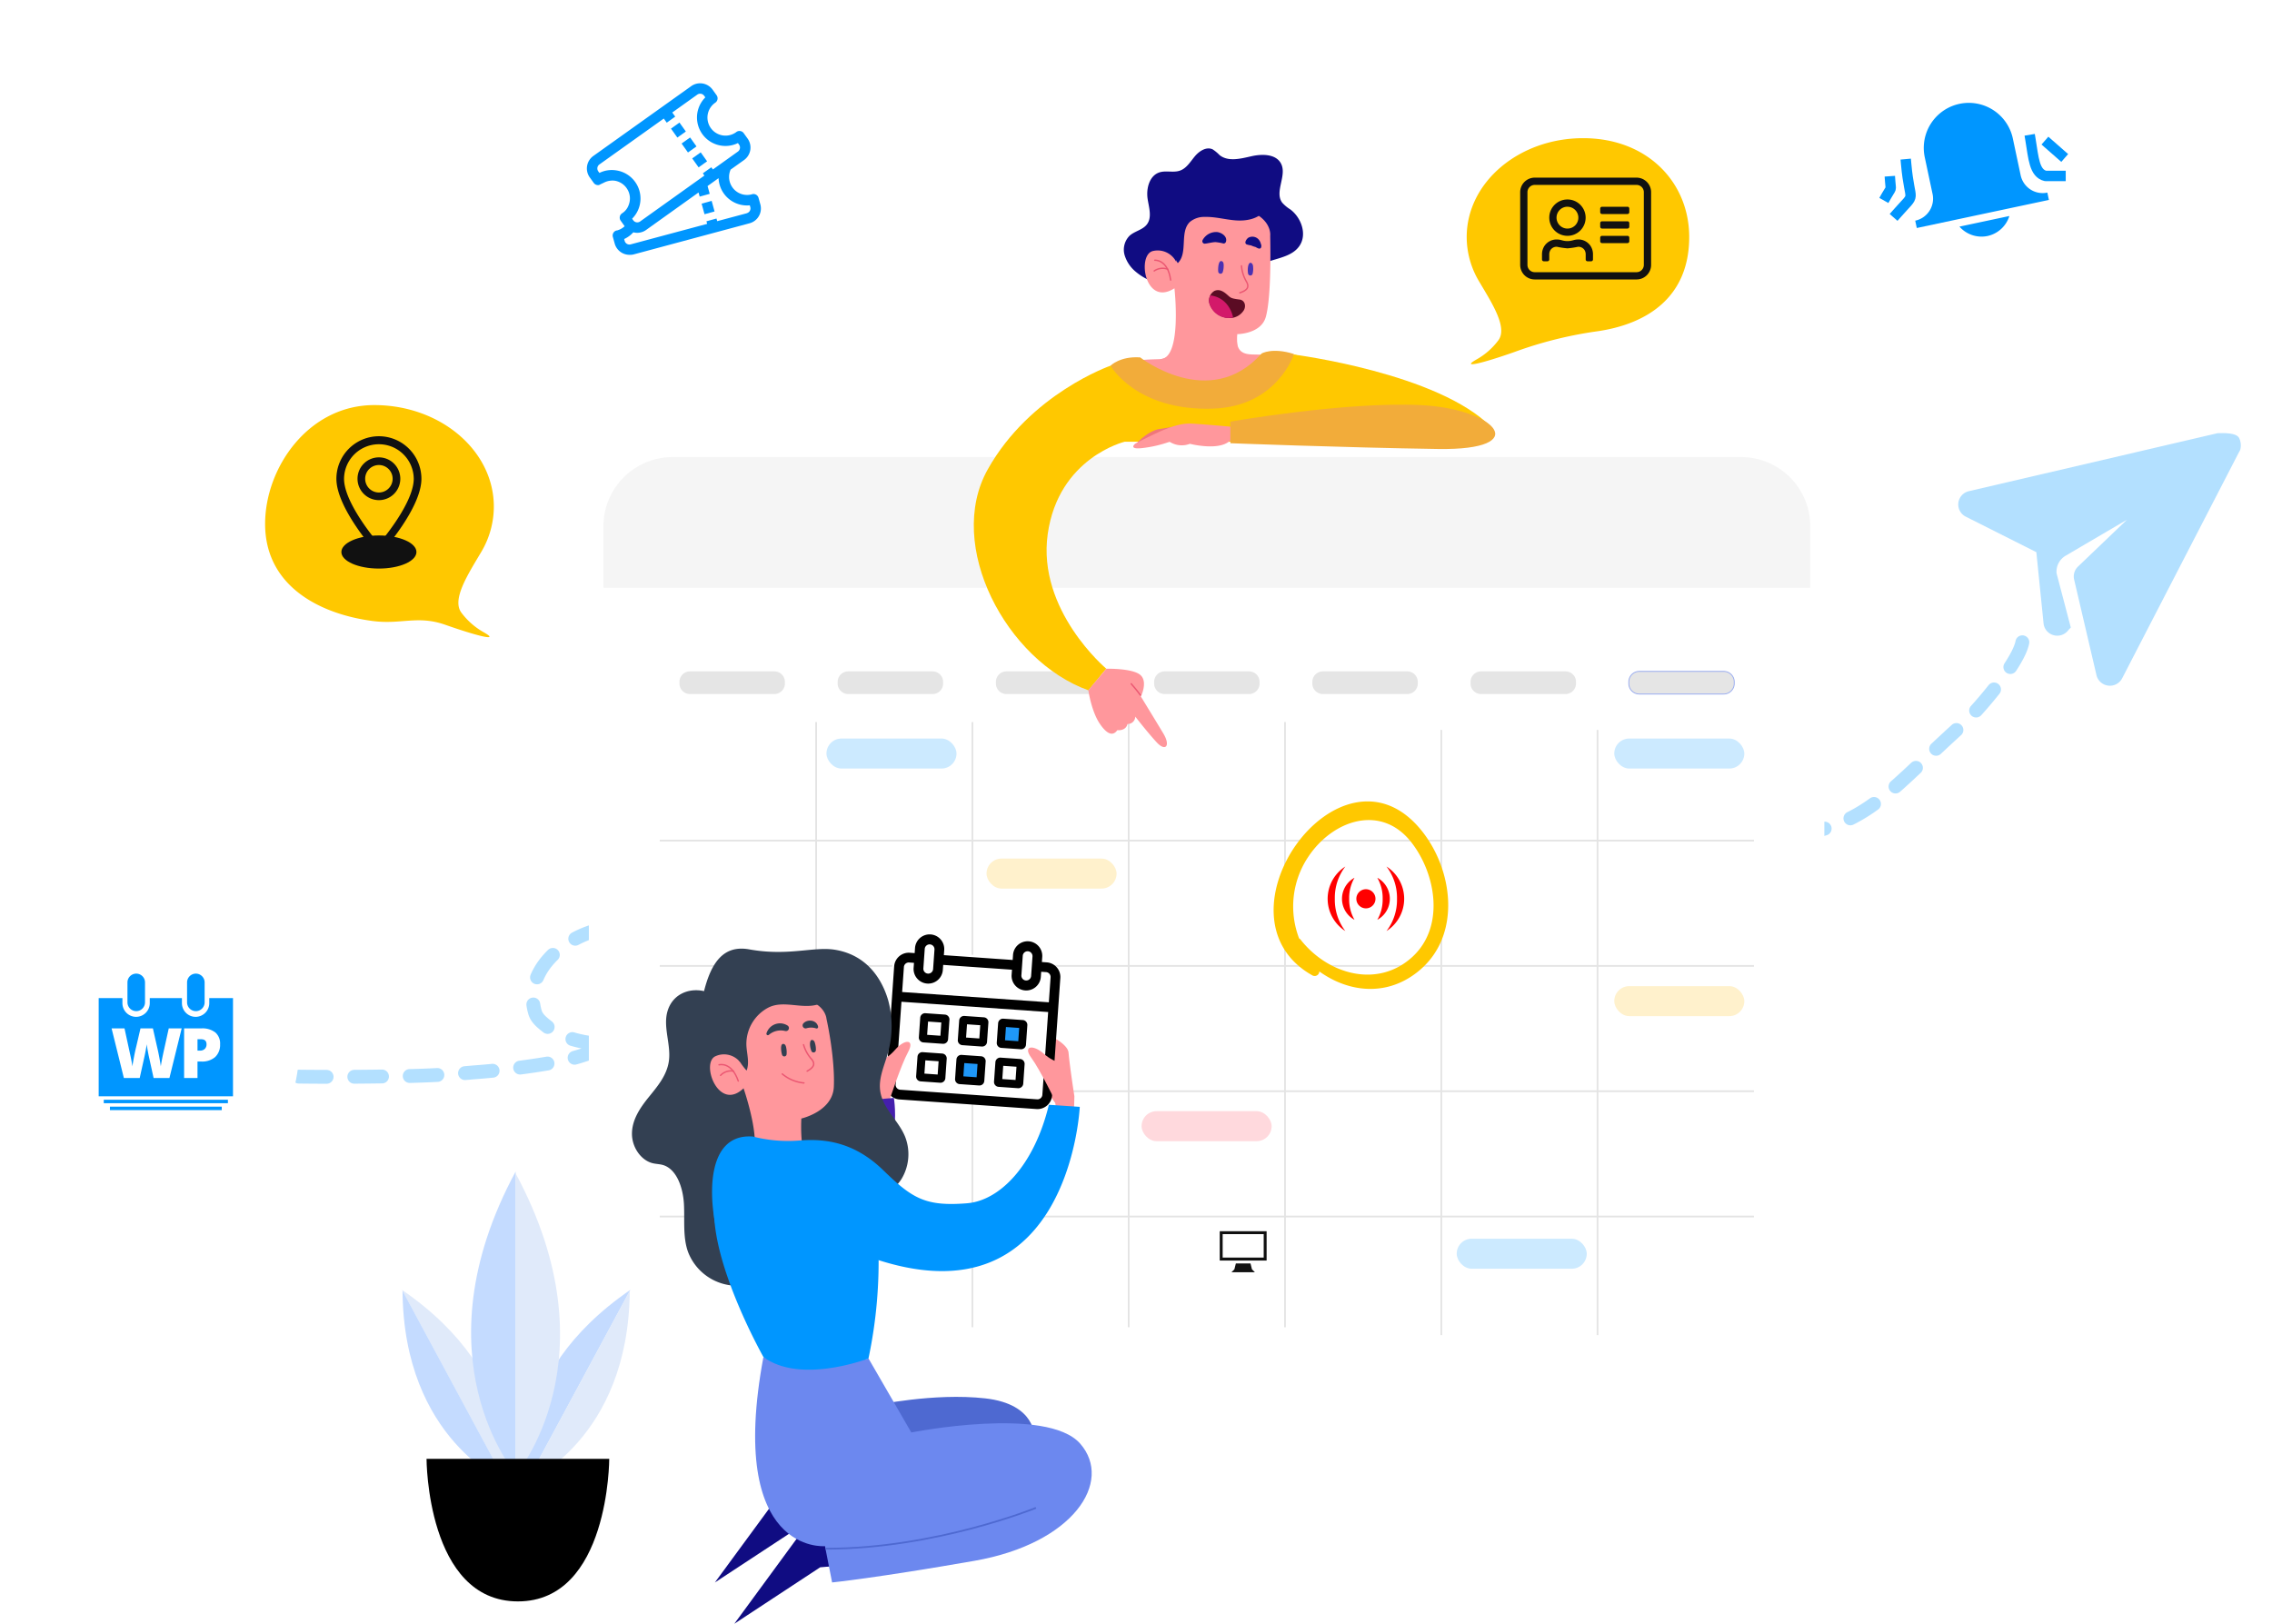 <svg xmlns="http://www.w3.org/2000/svg" xmlns:xlink="http://www.w3.org/1999/xlink" width="656.216" height="468.993" viewBox="0 0 656.216 468.993">
  <defs>
    <filter id="Path_853" x="556.592" y="116.097" width="99.624" height="90.965" filterUnits="userSpaceOnUse">
      <feOffset dy="3" input="SourceAlpha"/>
      <feGaussianBlur stdDeviation="3" result="blur"/>
      <feFlood flood-opacity="0.102"/>
      <feComposite operator="in" in2="blur"/>
      <feComposite in="SourceGraphic"/>
    </filter>
    <filter id="Rectangle_218" x="155.083" y="122.383" width="386.838" height="302.324" filterUnits="userSpaceOnUse">
      <feOffset dy="10" input="SourceAlpha"/>
      <feGaussianBlur stdDeviation="5" result="blur-2"/>
      <feFlood flood-opacity="0.102"/>
      <feComposite operator="in" in2="blur-2"/>
      <feComposite in="SourceGraphic"/>
    </filter>
    <filter id="Path_905" x="511.624" y="0" width="116.187" height="113.303" filterUnits="userSpaceOnUse">
      <feOffset dy="3" input="SourceAlpha"/>
      <feGaussianBlur stdDeviation="3" result="blur-3"/>
      <feFlood flood-opacity="0.102"/>
      <feComposite operator="in" in2="blur-3"/>
      <feComposite in="SourceGraphic"/>
    </filter>
    <filter id="Path_905-2" x="67.571" y="108" width="84.063" height="85.034" filterUnits="userSpaceOnUse">
      <feOffset dy="3" input="SourceAlpha"/>
      <feGaussianBlur stdDeviation="3" result="blur-4"/>
      <feFlood flood-opacity="0.102"/>
      <feComposite operator="in" in2="blur-4"/>
      <feComposite in="SourceGraphic"/>
    </filter>
    <filter id="Path_905-3" x="414.624" y="30.907" width="82.265" height="83.29" filterUnits="userSpaceOnUse">
      <feOffset dy="3" input="SourceAlpha"/>
      <feGaussianBlur stdDeviation="3" result="blur-5"/>
      <feFlood flood-opacity="0.102"/>
      <feComposite operator="in" in2="blur-5"/>
      <feComposite in="SourceGraphic"/>
    </filter>
    <filter id="Path_906" x="136.634" y="0" width="119.016" height="118.962" filterUnits="userSpaceOnUse">
      <feOffset dy="3" input="SourceAlpha"/>
      <feGaussianBlur stdDeviation="3" result="blur-6"/>
      <feFlood flood-opacity="0.102"/>
      <feComposite operator="in" in2="blur-6"/>
      <feComposite in="SourceGraphic"/>
    </filter>
    <filter id="Ellipse_6" x="0" y="256.432" width="95.291" height="95.291" filterUnits="userSpaceOnUse">
      <feOffset dy="3" input="SourceAlpha"/>
      <feGaussianBlur stdDeviation="3" result="blur-7"/>
      <feFlood flood-opacity="0.102"/>
      <feComposite operator="in" in2="blur-7"/>
      <feComposite in="SourceGraphic"/>
    </filter>
  </defs>
  <g id="banner" transform="translate(95.732 -50.391)">
    <g id="Group_234" data-name="Group 234" transform="translate(-22.107 172.488)">
      <g transform="matrix(1, 0, 0, 1, -73.62, -122.1)" filter="url(#Path_853)">
        <path id="Path_853-2" data-name="Path 853" d="M74.822,809.039,3.083,825.77a3.936,3.936,0,0,0-.9,7.365l20.374,10.253,2.083,20.57a3.95,3.95,0,0,0,2.98,3.429,4,4,0,0,0,4.274-1.6l.618-.625-4.121-15.7a5.342,5.342,0,0,1,2.633-5.056l17.7-10.389L34.58,847.558a3.933,3.933,0,0,0-1.111,3.725L39.921,878.9a3.992,3.992,0,0,0,7.431.9l33.7-65.233a3.876,3.876,0,0,0,.4-.769,4.932,4.932,0,0,0-.269-3.27q-.745-1.777-6.357-1.491Z" transform="translate(565.59 -686.9)" fill="#0096ff" fill-rule="evenodd" opacity="0.3"/>
      </g>
      <path id="Path_854" data-name="Path 854" d="M291.575,896.782c-1.15,6.209-13.243,20.114-17.264,23.736-24.314,21.9-28.018,30.574-57.462,33.183-7.729.685-33.346,6.259-45.05-2.965-1.4-1.105-2.991-2.34-3.506-4.05-7-23.226,44.569-38.947,35.881-5.392-.869,3.36-3.727,5.923-6.2,8.363A34.78,34.78,0,0,1,188.8,956.4a61.325,61.325,0,0,1-14.566,4.585,234.036,234.036,0,0,1-23.741,2.965c-6.635.614-13.3.956-19.963,1.079-12.856.237-25.72.321-38.573,0a23.1,23.1,0,0,1-4.59-1.079" transform="translate(218.91 -833.373)" fill="none" stroke="#0096ff" stroke-linecap="round" stroke-linejoin="round" stroke-width="4" stroke-dasharray="8 8" fill-rule="evenodd" opacity="0.3"/>
      <path id="Path_904" data-name="Path 904" d="M291.575,896.782c-1.15,6.209-13.243,20.114-17.264,23.736-24.314,21.9-28.018,30.574-57.462,33.183-7.729.685-33.346,6.259-45.05-2.965-1.4-1.105-2.991-2.34-3.506-4.05-7-23.226,44.569-38.947,35.881-5.392-.869,3.36-3.727,5.923-6.2,8.363A34.78,34.78,0,0,1,188.8,956.4a61.325,61.325,0,0,1-14.566,4.585,234.036,234.036,0,0,1-23.741,2.965c-6.635.614-13.3.956-19.963,1.079-12.856.237-25.72.321-38.573,0a23.1,23.1,0,0,1-4.59-1.079" transform="translate(-87.364 -776.307)" fill="none" stroke="#0096ff" stroke-linecap="round" stroke-linejoin="round" stroke-width="4" stroke-dasharray="8 8" fill-rule="evenodd" opacity="0.3"/>
    </g>
    <g transform="matrix(1, 0, 0, 1, -95.73, 50.39)" filter="url(#Rectangle_218)">
      <rect id="Rectangle_218-2" data-name="Rectangle 218" width="356.838" height="272.324" rx="20" transform="translate(170.08 127.38)" fill="#fff"/>
    </g>
    <g id="OBJECTS" transform="translate(20.342 93.26)">
      <g id="Group_176" data-name="Group 176" transform="translate(58.212 89.144)">
        <rect id="Rectangle_203" data-name="Rectangle 203" width="348.571" height="240.56" transform="translate(0 21.1)" fill="#fff"/>
        <g id="Group_172" data-name="Group 172" transform="translate(21.959 61.903)">
          <path id="Path_543" data-name="Path 543" d="M153.865,229.8H129.487a3.034,3.034,0,0,0-3.036,3.037v.469a3.034,3.034,0,0,0,3.036,3.037h24.379a3.034,3.034,0,0,0,3.037-3.037v-.469A3.034,3.034,0,0,0,153.865,229.8Z" transform="translate(-126.45 -229.8)" fill="#e5e5e5"/>
          <path id="Path_544" data-name="Path 544" d="M190.885,229.8H166.507a3.034,3.034,0,0,0-3.037,3.037v.469a3.034,3.034,0,0,0,3.037,3.037h24.379a3.034,3.034,0,0,0,3.037-3.037v-.469A3.026,3.026,0,0,0,190.885,229.8Z" transform="translate(-117.774 -229.8)" fill="#e5e5e5"/>
          <path id="Path_545" data-name="Path 545" d="M227.915,229.8H203.537a3.034,3.034,0,0,0-3.037,3.037v.469a3.034,3.034,0,0,0,3.037,3.037h24.379a3.034,3.034,0,0,0,3.037-3.037v-.469A3.034,3.034,0,0,0,227.915,229.8Z" transform="translate(-109.096 -229.8)" fill="#e5e5e5"/>
          <path id="Path_546" data-name="Path 546" d="M264.935,229.8H240.557a3.034,3.034,0,0,0-3.037,3.037v.469a3.034,3.034,0,0,0,3.037,3.037h24.379a3.034,3.034,0,0,0,3.037-3.037v-.469A3.034,3.034,0,0,0,264.935,229.8Z" transform="translate(-100.42 -229.8)" fill="#e5e5e5"/>
          <path id="Path_547" data-name="Path 547" d="M301.955,229.8H277.577a3.034,3.034,0,0,0-3.037,3.037v.469a3.034,3.034,0,0,0,3.037,3.037h24.379a3.034,3.034,0,0,0,3.037-3.037v-.469A3.034,3.034,0,0,0,301.955,229.8Z" transform="translate(-91.744 -229.8)" fill="#e5e5e5"/>
          <path id="Path_548" data-name="Path 548" d="M338.975,229.8H314.6a3.034,3.034,0,0,0-3.037,3.037v.469a3.034,3.034,0,0,0,3.037,3.037h24.379a3.034,3.034,0,0,0,3.037-3.037v-.469A3.019,3.019,0,0,0,338.975,229.8Z" transform="translate(-83.068 -229.8)" fill="#e5e5e5"/>
          <path id="Path_549" data-name="Path 549" d="M376.005,229.8H351.626a3.034,3.034,0,0,0-3.037,3.037v.469a3.034,3.034,0,0,0,3.037,3.037h24.379a3.034,3.034,0,0,0,3.036-3.037v-.469A3.034,3.034,0,0,0,376.005,229.8Z" transform="translate(-74.389 -229.8)" fill="#e5e5e5" stroke="#98abef" stroke-miterlimit="10" stroke-width="0.25"/>
        </g>
        <path id="Rectangle_204" data-name="Rectangle 204" d="M20,0H328.571a20,20,0,0,1,20,20V37.762a0,0,0,0,1,0,0H0a0,0,0,0,1,0,0V20A20,20,0,0,1,20,0Z" transform="translate(0)" fill="#f5f5f5"/>
        <g id="Group_173" data-name="Group 173" transform="translate(61.434 76.543)">
          <line id="Line_32" data-name="Line 32" y2="174.798" fill="none" stroke="#e4e4e4" stroke-miterlimit="10" stroke-width="0.5"/>
          <line id="Line_33" data-name="Line 33" y2="174.798" transform="translate(45.141)" fill="none" stroke="#e4e4e4" stroke-miterlimit="10" stroke-width="0.5"/>
          <line id="Line_34" data-name="Line 34" y2="174.798" transform="translate(90.281)" fill="none" stroke="#e4e4e4" stroke-miterlimit="10" stroke-width="0.5"/>
          <line id="Line_35" data-name="Line 35" y2="174.798" transform="translate(135.422)" fill="none" stroke="#e4e4e4" stroke-miterlimit="10" stroke-width="0.5"/>
          <line id="Line_36" data-name="Line 36" y2="174.798" transform="translate(180.562 2.271)" fill="none" stroke="#e4e4e4" stroke-miterlimit="10" stroke-width="0.5"/>
          <line id="Line_37" data-name="Line 37" y2="174.798" transform="translate(225.69 2.271)" fill="none" stroke="#e4e4e4" stroke-miterlimit="10" stroke-width="0.5"/>
        </g>
        <g id="Group_174" data-name="Group 174" transform="translate(16.269 110.784)">
          <line id="Line_38" data-name="Line 38" x1="316.033" fill="none" stroke="#e4e4e4" stroke-miterlimit="10" stroke-width="0.5"/>
          <line id="Line_39" data-name="Line 39" x1="316.033" transform="translate(0 36.191)" fill="none" stroke="#e4e4e4" stroke-miterlimit="10" stroke-width="0.5"/>
          <line id="Line_40" data-name="Line 40" x1="316.033" transform="translate(0 72.383)" fill="none" stroke="#e4e4e4" stroke-miterlimit="10" stroke-width="0.5"/>
          <line id="Line_41" data-name="Line 41" x1="316.033" transform="translate(0 108.574)" fill="none" stroke="#e4e4e4" stroke-miterlimit="10" stroke-width="0.5"/>
        </g>
        <g id="Group_175" data-name="Group 175" transform="translate(193.578 99.461)">
          <path id="Path_557" data-name="Path 557" d="M268.9,304.156c8.69,12.208,24.613,17.392,36.636,6.974,11.9-10.295,9.393-29.118.123-40.388-23.366-28.452-61.681,25.169-31.254,42.116a1.341,1.341,0,0,0,1.555-2.135,25.722,25.722,0,0,1-2.839-32.118c7.1-10.714,21.157-15.479,29.921-4.061,7.147,9.307,9.554,24.564-.037,33.118-10.06,8.974-24.268,4.777-32.081-5.172-.913-1.185-2.913.42-2.024,1.666Z" transform="translate(-263.144 -262.568)" fill="#ffc800"/>
        </g>
      </g>
      <g id="Group_185" data-name="Group 185" transform="translate(66.454 226.398)">
        <path id="Path_568" data-name="Path 568" d="M161.97,432.313l-4.863.432L134.74,447.433l17.182-23.4,10.566,3.3Z" transform="translate(-110.79 -259.632)" fill="#100c82"/>
        <path id="Path_569" data-name="Path 569" d="M218.246,411.274s.642-9.616-14.2-11.282-31.871,2.024-31.871,2.024l7.53,14.751Z" transform="translate(-102.015 -265.366)" fill="#4e69d1"/>
        <path id="Path_570" data-name="Path 570" d="M169.482,440.806l-5.394.469-24.8,16.306,19.046-25.971,11.726,3.666Z" transform="translate(-109.724 -257.855)" fill="#100c82"/>
        <path id="Path_571" data-name="Path 571" d="M176.9,390.652l12.368,21.379s39.142-7.752,48.77,3.222S236.12,444.1,207.508,449.1s-41.117,6.246-41.117,6.246l-2.061-10.48s-28.452,2.6-17.775-54.645C146.555,390.232,155.875,395.466,176.9,390.652Z" transform="translate(-108.583 -267.555)" fill="#6c88ef"/>
        <path id="Path_572" data-name="Path 572" d="M221.391,425.53s-29,11.837-60.73,11.8" transform="translate(-104.715 -259.28)" fill="none" stroke="#4e69d1" stroke-miterlimit="10" stroke-width="0.5"/>
        <path id="Path_573" data-name="Path 573" d="M179.128,328.223a50.229,50.229,0,0,1-2.506,5.209l.025,5.271-4.7.086-1.062-6.554s.185-7.863-.012-12.726c-.111-2.7,5.6-6.579,9.048-8,2.049-.839-.667,3.493-3.851,5.888A59.724,59.724,0,0,0,179.128,328.223Z" transform="translate(-102.323 -286.027)" fill="#ff979c"/>
        <path id="Path_574" data-name="Path 574" d="M212.514,330.014a51.637,51.637,0,0,0,3.185,4.826l.679,5.234,4.666-.543.173-6.641s-1.234-7.777-1.691-12.615c-.259-2.691-6.431-5.777-10.035-6.715-2.148-.555,1.136,3.37,4.616,5.32A59.482,59.482,0,0,1,212.514,330.014Z" transform="translate(-93.432 -285.534)" fill="#ff979c"/>
        <g id="Group_178" data-name="Group 178" transform="translate(72.671 0)">
          <rect id="Rectangle_207" data-name="Rectangle 207" width="48.399" height="40.487" rx="6" transform="translate(2.672 4.991) rotate(3.784)" fill="#fff"/>
          <g id="_1659585834448" transform="matrix(0.998, 0.07, -0.07, 0.998, 3.749, 0)">
            <rect id="Rectangle_221" data-name="Rectangle 221" width="44.72" height="27.329" transform="translate(1.898 19.122)" fill="#fff"/>
            <path id="Path_840" data-name="Path 840" d="M43.866,5.636h-1.41V4.227a4.227,4.227,0,1,0-8.453,0V5.636H14.089V4.227a4.227,4.227,0,1,0-8.453,0V5.636H4.227A4.231,4.231,0,0,0,0,9.863v34a4.231,4.231,0,0,0,4.227,4.226H43.866a4.231,4.231,0,0,0,4.226-4.226v-34A4.231,4.231,0,0,0,43.866,5.636ZM36.821,4.227a1.409,1.409,0,1,1,2.818,0V9.863a1.409,1.409,0,1,1-2.818,0Zm-28.367,0a1.409,1.409,0,0,1,2.818,0V9.863a1.409,1.409,0,0,1-2.818,0Zm36.82,39.639a1.41,1.41,0,0,1-1.408,1.409H4.227a1.411,1.411,0,0,1-1.409-1.409V19.913H45.274Zm0-26.77H2.818V9.863A1.41,1.41,0,0,1,4.227,8.454H5.636V9.863a4.227,4.227,0,1,0,8.453,0V8.454H34V9.863a4.227,4.227,0,1,0,8.453,0V8.454h1.41a1.41,1.41,0,0,1,1.408,1.409Z" transform="translate(0 0)" fill-rule="evenodd"/>
            <path id="Path_841" data-name="Path 841" d="M7.044,0H1.408A1.409,1.409,0,0,0,0,1.409V7.045A1.409,1.409,0,0,0,1.408,8.454H7.044A1.409,1.409,0,0,0,8.453,7.045V1.409A1.409,1.409,0,0,0,7.044,0ZM5.635,5.636H2.817V2.818H5.635Z" transform="translate(8.548 22.731)" fill-rule="evenodd"/>
            <path id="Path_842" data-name="Path 842" d="M7.044,0H1.408A1.409,1.409,0,0,0,0,1.409V7.045A1.409,1.409,0,0,0,1.408,8.454H7.044A1.409,1.409,0,0,0,8.453,7.045V1.409A1.409,1.409,0,0,0,7.044,0ZM5.635,5.636H2.817V2.818H5.635Z" transform="translate(8.548 34.003)" fill-rule="evenodd"/>
            <path id="Path_843" data-name="Path 843" d="M7.045,0H1.409A1.409,1.409,0,0,0,0,1.409V7.045A1.409,1.409,0,0,0,1.409,8.454H7.045A1.409,1.409,0,0,0,8.454,7.045V1.409A1.409,1.409,0,0,0,7.045,0ZM5.636,5.636H2.818V2.818H5.636Z" transform="translate(19.819 34.003)" fill-rule="evenodd"/>
            <path id="Path_844" data-name="Path 844" d="M7.045,0H1.409A1.41,1.41,0,0,0,0,1.409V7.045A1.409,1.409,0,0,0,1.409,8.454H7.045A1.409,1.409,0,0,0,8.454,7.045V1.409A1.409,1.409,0,0,0,7.045,0ZM5.636,5.636H2.818V2.818H5.636Z" transform="translate(19.819 22.731)" fill-rule="evenodd"/>
            <path id="Path_845" data-name="Path 845" d="M7.045,0H1.409A1.409,1.409,0,0,0,0,1.409V7.045A1.409,1.409,0,0,0,1.409,8.454H7.045A1.409,1.409,0,0,0,8.454,7.045V1.409A1.41,1.41,0,0,0,7.045,0ZM5.636,5.636H2.818V2.818H5.636Z" transform="translate(31.091 22.731)" fill-rule="evenodd"/>
            <path id="Path_846" data-name="Path 846" d="M7.045,0H1.409A1.409,1.409,0,0,0,0,1.409V7.045A1.409,1.409,0,0,0,1.409,8.454H7.045A1.41,1.41,0,0,0,8.454,7.045V1.409A1.409,1.409,0,0,0,7.045,0ZM5.636,5.636H2.818V2.818H5.636Z" transform="translate(31.091 34.003)" fill-rule="evenodd"/>
            <rect id="Rectangle_222" data-name="Rectangle 222" width="3.837" height="3.837" transform="translate(10.881 25.079)" fill="#fff"/>
            <rect id="Rectangle_223" data-name="Rectangle 223" width="3.837" height="3.837" transform="translate(10.881 36.304)" fill="#fff"/>
            <rect id="Rectangle_224" data-name="Rectangle 224" width="3.837" height="3.837" transform="translate(22.15 25.079)" fill="#fff"/>
            <rect id="Rectangle_225" data-name="Rectangle 225" width="3.837" height="3.837" transform="translate(22.15 36.304)" fill="#1f98f9"/>
            <rect id="Rectangle_226" data-name="Rectangle 226" width="3.837" height="3.837" transform="translate(33.419 25.079)" fill="#1f98f9"/>
            <rect id="Rectangle_227" data-name="Rectangle 227" width="3.837" height="3.837" transform="translate(33.419 36.304)" fill="#fff"/>
          </g>
        </g>
        <path id="Path_584" data-name="Path 584" d="M216.083,333.683s-4.555-9.418-7.11-12.887.432-3.95,3.543-1.234c3.851,3.357,5.987,2.382,5.987,2.382l.1,5.814Z" transform="translate(-93.619 -284.524)" fill="#ff979c"/>
        <path id="Path_585" data-name="Path 585" d="M176.395,333.18s3.246-9.937,5.308-13.726-.963-3.851-3.666-.753c-3.37,3.851-5.616,3.16-5.616,3.16l.691,5.777Z" transform="translate(-101.959 -284.836)" fill="#ff979c"/>
        <path id="Path_586" data-name="Path 586" d="M180.616,329.61s3.666,20.836-12.615,27.02l-8.431-9c8.344-4.505,10.714-10.64,11.652-17.244Z" transform="translate(-104.971 -281.76)" fill="#451fad"/>
        <g id="Group_179" data-name="Group 179" transform="translate(0 4.733)">
          <path id="Path_587" data-name="Path 587" d="M136.152,306.95c-4.505-1.024-9.27.988-10.615,6.036-1.2,4.518,1.1,9.443.469,14.121-.568,4.16-3.308,7.357-5.789,10.418s-4.987,6.666-4.876,10.887c.111,3.863,2.74,7.468,6.011,8.245.975.235,2,.235,2.962.518,3.95,1.185,5.777,6.554,6.036,11.257s-.383,9.628,1.234,13.973a15.2,15.2,0,0,0,16.713,9.418c7.332-1.444,13.047-8.517,20.342-10.171,2.469-.556,5.024-.469,7.517-.864a9.847,9.847,0,0,0,6.678-3.592c1.629-2.222,2.049-5.32,3.394-7.789,1.777-3.259,4.987-5.123,6.974-8.221a13.843,13.843,0,0,0,1.037-12.158c-1.95-4.863-6.641-8.221-7.233-13.529-.395-3.431,1.086-6.7,2.049-9.961a28.772,28.772,0,0,0,.3-15.9c-1.481-5.135-5.407-12.973-15.318-14.627-6.221-1.037-13.492,1.926-24.835-.123-7.394-1.333-10.949,3.765-13.047,12.06" transform="translate(-115.337 -294.679)" fill="#334052"/>
        </g>
        <path id="Path_588" data-name="Path 588" d="M163.249,357.7s-3.839-4.407-3.271-16.639c0,0,9.023-2.024,9.381-9.1.259-5.11-.654-12.936-2.123-19.725,0,0-.235-3.95-5.9-5.518s-18.873.025-19.824,4.974.8,13.1.8,13.1a5.949,5.949,0,0,0-7.11-1.74c-4.382,1.9.852,16.244,8.085,9.27,0,0,6.863,19.737.691,21.132,0,0,2.234,11.813,15.183,9.245S163.249,357.7,163.249,357.7Z" transform="translate(-111.057 -287.261)" fill="#ff979c"/>
        <path id="Path_589" data-name="Path 589" d="M155.49,317.16a10.643,10.643,0,0,0,2.21,4.061c1.185,1.321.963,2.382-1.173,3.567" transform="translate(-105.927 -284.678)" fill="none" stroke="#eb5772" stroke-linecap="round" stroke-miterlimit="10" stroke-width="0.4"/>
        <g id="Group_180" data-name="Group 180" transform="translate(43.073 32.244)">
          <path id="Path_590" data-name="Path 590" d="M151.069,317.008c.469.148.617.815.679,1.271a5.92,5.92,0,0,1,.074,1.679.669.669,0,0,1-1.3.173c-.235-.6-.728-3.543.543-3.123Z" transform="translate(-150.232 -316.967)" fill="#334052"/>
        </g>
        <g id="Group_181" data-name="Group 181" transform="translate(51.427 31.097)">
          <path id="Path_591" data-name="Path 591" d="M157.691,316.053c.543.136.691.667.815,1.2a5.814,5.814,0,0,1,.185,1.777.668.668,0,0,1-1.3.173,5.632,5.632,0,0,1-.4-1.913c0-.42.074-1.383.691-1.234Z" transform="translate(-157 -316.037)" fill="#334052"/>
        </g>
        <path id="Path_592" data-name="Path 592" d="M135.71,321.874s3.592-1.049,5.555,4.678" transform="translate(-110.563 -283.59)" fill="none" stroke="#eb5772" stroke-linecap="round" stroke-miterlimit="10" stroke-width="0.4"/>
        <path id="Path_593" data-name="Path 593" d="M136.07,324.571a4.183,4.183,0,0,1,3.715-1.234" transform="translate(-110.478 -283.238)" fill="none" stroke="#eb5772" stroke-linecap="round" stroke-miterlimit="10" stroke-width="0.4"/>
        <path id="Path_594" data-name="Path 594" d="M156.768,326.6a11.321,11.321,0,0,1-6.258-2.6" transform="translate(-107.094 -283.075)" fill="none" stroke="#eb5772" stroke-linecap="round" stroke-miterlimit="10" stroke-width="0.4"/>
        <g id="Group_182" data-name="Group 182" transform="translate(38.83 26.323)">
          <path id="Path_595" data-name="Path 595" d="M147.517,315.466a5.274,5.274,0,0,1,4.715-1.1.869.869,0,0,0,.667-1.58,4.084,4.084,0,0,0-6.085,2.259.423.423,0,0,0,.7.42Z" transform="translate(-146.795 -312.17)" fill="#334052"/>
        </g>
        <g id="Group_183" data-name="Group 183" transform="translate(49.295 25.519)">
          <path id="Path_596" data-name="Path 596" d="M159.738,313.261c-.4-1.9-2.975-2.284-4.234-.963a.87.87,0,0,0,.839,1.444,4.634,4.634,0,0,1,2.864.037.43.43,0,0,0,.531-.518Z" transform="translate(-155.273 -311.519)" fill="#334052"/>
        </g>
        <g id="Group_184" data-name="Group 184" transform="translate(29.097 13.387)">
          <path id="Path_597" data-name="Path 597" d="M168.387,301.69c.346,2.419-2.148,6.493-4.444,7.32-4.8,1.74-10.221-1.259-14.763,1.061a11.871,11.871,0,0,0-6.32,10.751c.086,2.493.975,5.1.062,7.431a18.91,18.91,0,0,1-4.012-7l1.333-17.54Z" transform="translate(-138.91 -301.69)" fill="#334052"/>
        </g>
        <path id="Path_598" data-name="Path 598" d="M182.006,369.389a135.24,135.24,0,0,1-2.839,32.945s-19.6,7.579-30.341-.42c0,0-11.368-20.083-13.8-36.438C131.928,344.578,140.9,319.62,182.006,369.389Z" transform="translate(-110.854 -279.237)" fill="#0096ff"/>
        <path id="Path_599" data-name="Path 599" d="M145.893,340.391a40.948,40.948,0,0,0,13.455,1.136c7.554-.6,15.886.543,24.193,8.6s12.084,10.517,24.206,9.529c9.369-.765,19.342-10.788,23.613-28.44l8.924.593s-3.123,68.087-66.532,41.129c0,0-31.587,5.7-35.327,2.148S128.094,339,145.893,340.391Z" transform="translate(-110.945 -281.382)" fill="#0096ff"/>
      </g>
      <g id="Group_193" data-name="Group 193" transform="translate(165.183)">
        <g id="Group_186" data-name="Group 186" transform="translate(43.354)">
          <path id="Path_600" data-name="Path 600" d="M249.5,145.929a16,16,0,0,1-15.553-2.814,9.924,9.924,0,0,1-3.308-4.9,5.718,5.718,0,0,1,1.419-5.542c1.494-1.37,3.814-1.691,5.036-3.308,1.531-2.024.58-4.863.2-7.369-.444-2.987.506-6.666,3.37-7.628,1.913-.642,4.086.148,5.987-.531s2.987-2.567,4.271-4.11,3.382-2.9,5.184-2.012a11.82,11.82,0,0,1,1.975,1.642c2.481,1.987,6.085,1.037,9.2.333s7.122-.679,8.566,2.16c1.74,3.432-1.963,8.11.3,11.22a10.444,10.444,0,0,0,2.358,1.975c3.185,2.382,4.888,7.184,2.679,10.492-2.753,4.123-9.2,3.493-13.047,6.629" transform="translate(-230.443 -107.431)" fill="#100c82"/>
        </g>
        <path id="Path_601" data-name="Path 601" d="M264.031,167.8s-2.284-1.913-2.024-9.826c0,0,6.888,0,8.283-4.974s1.407-16.442,1.271-23.453c0,0,.543-3.95-4.765-6.628s-18.688-3.691-20.6,1.024-1.79,13.134-1.79,13.134a6,6,0,0,0-6.69-3.123c-4.715,1.025-2.358,16.257,6.184,10.776,0,0,2.3,20.293-4.073,20.453,0,0,.494,12.739,13.825,12.739S264.031,167.8,264.031,167.8Z" transform="translate(-185.946 -104.331)" fill="#ff979c"/>
        <path id="Path_602" data-name="Path 602" d="M258.051,134.92a10.668,10.668,0,0,0,1.382,4.456c.913,1.543.481,2.555-1.864,3.308" transform="translate(-180.732 -100.989)" fill="none" stroke="#eb5772" stroke-linecap="round" stroke-miterlimit="10" stroke-width="0.4"/>
        <g id="Group_187" data-name="Group 187" transform="translate(70.569 32.53)">
          <path id="Path_603" data-name="Path 603" d="M253.675,133.878c.432.247.444.926.42,1.395a5.82,5.82,0,0,1-.259,1.679.669.669,0,0,1-1.308-.074c-.111-.654-.025-3.654,1.148-3Z" transform="translate(-252.491 -133.785)" fill="#4a31b2"/>
        </g>
        <g id="Group_188" data-name="Group 188" transform="translate(79.131 33.031)">
          <path id="Path_604" data-name="Path 604" d="M260.406,134.239c.506.235.555.8.58,1.345a5.769,5.769,0,0,1-.16,1.79.67.67,0,0,1-1.308-.074,5.891,5.891,0,0,1-.012-1.975c.062-.407.321-1.358.9-1.086Z" transform="translate(-259.427 -134.191)" fill="#4a31b2"/>
        </g>
        <path id="Path_605" data-name="Path 605" d="M237.67,133.591s3.765-.321,4.579,5.727" transform="translate(-185.395 -101.301)" fill="none" stroke="#eb5772" stroke-linecap="round" stroke-miterlimit="10" stroke-width="0.4"/>
        <path id="Path_606" data-name="Path 606" d="M237.54,136.241a4.251,4.251,0,0,1,3.925-.494" transform="translate(-185.426 -100.853)" fill="none" stroke="#eb5772" stroke-linecap="round" stroke-miterlimit="10" stroke-width="0.4"/>
        <g id="Group_189" data-name="Group 189" transform="translate(66.01 24.123)">
          <path id="Path_607" data-name="Path 607" d="M255.627,129.783c.432-1.518-1.234-2.6-2.53-2.777a4.447,4.447,0,0,0-4.209,2.3.711.711,0,0,0,.6,1.062c1.037-.1,2.049-.42,3.086-.457a13.922,13.922,0,0,1,2.345.407.715.715,0,0,0,.7-.531Z" transform="translate(-248.797 -126.974)" fill="#100c82"/>
        </g>
        <g id="Group_190" data-name="Group 190" transform="translate(78.447 25.486)">
          <path id="Path_608" data-name="Path 608" d="M259.252,130.327a8.634,8.634,0,0,0,1.271.284,6.24,6.24,0,0,0,1.666.531c-.173-.049-.358-.1-.531-.148.469.21,1.345.938,1.74.235a1.332,1.332,0,0,0-.062-1.062,3.006,3.006,0,0,0-.667-1.308,2.426,2.426,0,0,0-2.888-.506c-.506.284-1.432,1.543-.531,1.975Z" transform="translate(-258.873 -128.079)" fill="#100c82"/>
        </g>
        <g id="Group_191" data-name="Group 191" transform="translate(56.475 11.639)">
          <path id="Path_609" data-name="Path 609" d="M242.02,134.326a10.33,10.33,0,0,0,1.494,4.024c3.049-2.962.432-9,3.518-11.912a6.424,6.424,0,0,1,4.283-1.432c3-.086,5.937.778,8.937,1s6.32-.358,8.233-2.679a2.282,2.282,0,0,0,.593-2.21,2.668,2.668,0,0,0-1.222-1.136,24.147,24.147,0,0,0-14.825-2.938,16.194,16.194,0,0,0-5.777,1.753,12.621,12.621,0,0,0-4.95,16.219" transform="translate(-241.073 -116.861)" fill="#100c82"/>
        </g>
        <g id="Group_192" data-name="Group 192" transform="translate(67.955 40.932)">
          <path id="Path_610" data-name="Path 610" d="M255.192,141.565c-1.432-1.16-2.444-1.1-3.271-.753a3.2,3.2,0,0,0-1.247,4.135,6.2,6.2,0,0,0,5.2,3.691,4.826,4.826,0,0,0,4.542-2.247c.7-1.222.309-2.888-1.247-3.086C256.279,142.947,256.637,142.725,255.192,141.565Z" transform="translate(-250.37 -140.592)" fill="#5b0c24"/>
          <path id="Path_611" data-name="Path 611" d="M255.714,148.35a5.843,5.843,0,0,1-5.036-3.567,3.391,3.391,0,0,1,.062-2.962c5.6.716,6.542,6.209,6.579,6.406A8.623,8.623,0,0,1,255.714,148.35Z" transform="translate(-250.373 -140.304)" fill="#d3196a"/>
        </g>
        <path id="Path_612" data-name="Path 612" d="M276.046,160.222l3.765-3.432s-4.74.16-10.628,0c-2.8-.074-6.505.309-5.789-5.9l-7.789.667-10.739,4.468a5.345,5.345,0,0,1-3.654,2.074c-2.234.111-9.319,0-11.615,2.185s15.812,12.973,26.6,12.973S276.046,160.222,276.046,160.222Z" transform="translate(-187.334 -97.246)" fill="#ff979c"/>
        <path id="Path_613" data-name="Path 613" d="M237.4,158.119l-2.58.765s-23.218,8.06-35.488,29.983,5.369,55.275,29.081,63.779l5.172-6.246s-20.021-16.812-16.911-38.895,22.243-26.662,22.243-26.662h56.916l6.209-21.429L287.81,155.65,263.037,169.7Z" transform="translate(-195.32 -96.131)" fill="#ffc800"/>
        <path id="Path_614" data-name="Path 614" d="M249.428,172.1s-5.653.543-9.616,1.259c-2.432.432-5.653,3.1-6.517,4.407s5.666-.654,8.5-2.395S247.675,175.149,249.428,172.1Z" transform="translate(-186.439 -92.276)" fill="#f0767b"/>
        <path id="Path_615" data-name="Path 615" d="M261.883,172.821s-8.171-.765-12.208-.988-8,1.407-16.466,5.777c0,0-2.259,1.814,2.21,1.259a35.34,35.34,0,0,0,7.715-1.8,6.5,6.5,0,0,0,5.851.592s8.221,2.123,11.492-.815l3.7-.222-.321-3.814h-1.975Z" transform="translate(-186.575 -92.343)" fill="#ff979c"/>
        <path id="Path_616" data-name="Path 616" d="M270.24,155.67s41.808,5.345,57.077,21.046c0,0,4.579,4.8-12.652,5.234s-36.414-1.086-36.414-1.086l1.963-8.727Z" transform="translate(-177.762 -96.126)" fill="#ffc800"/>
        <path id="Path_617" data-name="Path 617" d="M255.36,178.525v-6.234s33.143-5.826,54.954-4.777,32.711,13.1,5.012,12.677S255.36,178.525,255.36,178.525Z" transform="translate(-181.25 -93.38)" fill="#f2ac3a"/>
        <path id="Path_618" data-name="Path 618" d="M222.12,235.414s.889,6.061,3.3,9.628,4.012,3.394,5.086,1.876c0,0,2.407.358,2.938-1.777a2.16,2.16,0,0,0,2.234-2.135s3.74,4.814,6.246,7.493,4.012.975,1.876-2.592-6.505-10.7-6.505-10.7,2.135-4.283-.173-6.246-9.813-1.777-9.813-1.777Z" transform="translate(-189.04 -78.899)" fill="#ff979c"/>
        <path id="Path_619" data-name="Path 619" d="M232.16,232.71c1.432,1.6,2.642,3.246,2.642,3.246" transform="translate(-186.687 -78.071)" fill="none" stroke="#eb5772" stroke-linecap="round" stroke-miterlimit="10" stroke-width="0.4"/>
        <path id="Path_620" data-name="Path 620" d="M235.886,156.69s20.058,15.726,35.068-1.123c0,0,3.061-1.839,9.344.148,0,0-4.752,15.158-23.428,15.775-22.194.728-29.551-12.405-29.551-12.405S230.073,156.283,235.886,156.69Z" transform="translate(-187.821 -96.332)" fill="#f2ac3a"/>
      </g>
      <g id="Group_203" data-name="Group 203" transform="translate(0 295.504)">
        <g id="Group_200" data-name="Group 200" transform="translate(35.713 34.167)">
          <path id="Path_657" data-name="Path 657" d="M90.9,429.822s-6.591-30.316,29.822-55.312Z" transform="translate(-90.433 -374.51)" fill="#c4dbff"/>
          <path id="Path_658" data-name="Path 658" d="M90.66,430.042s29.526-12.232,29.822-55.312Z" transform="translate(-90.379 -374.458)" fill="#e0eafa"/>
        </g>
        <g id="Group_201" data-name="Group 201" transform="translate(0 34.167)">
          <path id="Path_659" data-name="Path 659" d="M91.322,429.822S97.914,399.506,61.5,374.51Z" transform="translate(-61.5 -374.51)" fill="#e0eafa"/>
          <path id="Path_660" data-name="Path 660" d="M91.472,430.042S61.946,417.809,61.65,374.73Z" transform="translate(-61.465 -374.458)" fill="#c4dbff"/>
        </g>
        <g id="Group_202" data-name="Group 202" transform="translate(19.988)">
          <path id="Path_661" data-name="Path 661" d="M90.564,434.1s-28.958-33.562,0-87.269Z" transform="translate(-77.693 -346.83)" fill="#c4dbff"/>
          <path id="Path_662" data-name="Path 662" d="M88.08,434.469s28.958-33.562,0-87.269Z" transform="translate(-75.259 -346.743)" fill="#e0eafa"/>
        </g>
        <path id="Path_663" data-name="Path 663" d="M67.27,414.06h52.769s0,41.178-26.378,41.178S67.27,414.06,67.27,414.06Z" transform="translate(-60.148 -331.074)"/>
      </g>
      <path id="display" d="M0,32v8.467H13.546V32Zm12.7,7.62H.847V32.847H12.7ZM8.89,41.313H4.657l-.423,1.693-.847.847H10.16l-.847-.847Z" transform="translate(236.217 280.745)" fill="#111"/>
      <path id="feed" d="M8.288,49.457a2.763,2.763,0,1,1,2.763,2.763A2.763,2.763,0,0,1,8.288,49.457Zm6.051-6.075a6.909,6.909,0,0,1,0,12.15,11.639,11.639,0,0,0,1.546-6.075A11.639,11.639,0,0,0,14.339,43.382ZM6.216,49.457a11.638,11.638,0,0,0,1.546,6.075,6.909,6.909,0,0,1,0-12.15A11.638,11.638,0,0,0,6.216,49.457Zm-4.144,0a14.828,14.828,0,0,0,3.036,9.318,11.053,11.053,0,0,1,0-18.636A14.828,14.828,0,0,0,2.072,49.457Zm14.922-9.318a11.053,11.053,0,0,1,0,18.636,14.828,14.828,0,0,0,3.036-9.318A14.828,14.828,0,0,0,16.994,40.139Z" transform="translate(267.388 167.273)" fill="red"/>
    </g>
    <rect id="Rectangle_228" data-name="Rectangle 228" width="37.562" height="8.668" rx="4.334" transform="translate(233.989 371.332)" fill="rgba(255,0,29,0.15)"/>
    <rect id="Rectangle_229" data-name="Rectangle 229" width="37.562" height="8.668" rx="4.334" transform="translate(370.512 335.215)" fill="rgba(255,187,0,0.2)"/>
    <rect id="Rectangle_230" data-name="Rectangle 230" width="37.562" height="8.668" rx="4.334" transform="translate(142.973 263.703)" fill="rgba(0,150,255,0.2)"/>
    <rect id="Rectangle_233" data-name="Rectangle 233" width="37.562" height="8.668" rx="4.334" transform="translate(325.004 408.172)" fill="rgba(0,150,255,0.2)"/>
    <rect id="Rectangle_231" data-name="Rectangle 231" width="37.562" height="8.668" rx="4.334" transform="translate(370.512 263.703)" fill="rgba(0,150,255,0.2)"/>
    <rect id="Rectangle_232" data-name="Rectangle 232" width="37.562" height="8.668" rx="4.334" transform="translate(189.203 298.376)" fill="rgba(255,187,0,0.2)"/>
    <g id="alert" transform="translate(424.892 56.391)">
      <g transform="matrix(1, 0, 0, 1, -520.62, -6)" filter="url(#Path_905)">
        <path id="Path_905-4" data-name="Path 905" d="M0,42.36a36.462,36.462,0,0,0,5.213,18.7c5.535,9.333,12.145,19.5,8.106,24.885a29.3,29.3,0,0,1-9.081,7.983c-7.163,4.048,2.422,1.644,15.752-3.039a169.623,169.623,0,0,1,34.243-8.669c21.938-2.941,43.953-14.569,43.953-39.859C98.187,19.339,76.207.68,49.092.68S0,19.343,0,42.36Z" transform="translate(520.62 5.32)" fill="#fff"/>
      </g>
      <g id="Group_235" data-name="Group 235" transform="translate(19.729 29.441) rotate(-12)">
        <path id="Path_850" data-name="Path 850" d="M32.512,23.842V13A13,13,0,1,0,6.5,13V23.842a6.5,6.5,0,0,1-6.5,6.5v2.167H39.014V30.344a6.5,6.5,0,0,1-6.5-6.5" transform="translate(6.655 0)" fill="#0096ff" fill-rule="evenodd"/>
        <path id="Path_851" data-name="Path 851" d="M7.485,0C6.055,11.918,9,8.1,1.94,13.359m0-9.484C1.546,6.7,2.108,5.368,0,7.755M44.077.585c-.234,5.269-.954,9.674,2.077,11.078l4.24.9M49,2.85l2.752,3.687" transform="translate(0 13.866)" fill="none" stroke="#0096ff" stroke-linecap="square" stroke-linejoin="round" stroke-width="3" fill-rule="evenodd"/>
        <path id="Path_852" data-name="Path 852" d="M0,0A8.5,8.5,0,0,0,7.368,4.335,8.51,8.51,0,0,0,14.739,0Z" transform="translate(18.793 34.679)" fill="#0096ff" fill-rule="evenodd"/>
      </g>
    </g>
    <g id="alert-2" data-name="alert" transform="translate(-22.161 164.163)">
      <g transform="matrix(1, 0, 0, 1, -73.57, -113.77)" filter="url(#Path_905-2)">
        <path id="Path_905-5" data-name="Path 905" d="M69.062,30A25.647,25.647,0,0,1,65.4,43.148c-3.893,6.564-8.542,13.719-5.7,17.5a20.606,20.606,0,0,0,6.387,5.615c5.038,2.847-1.7,1.157-11.079-2.137-8-2.808-12.691.027-21.086-1.1C18.486,60.962,3,52.783,3,35,3,18.8,15.46.68,34.532.68S69.062,13.807,69.062,30Z" transform="translate(73.57 113.32)" fill="#ffc800"/>
      </g>
      <g id="Group_239" data-name="Group 239" transform="translate(23.588 12.227)">
        <ellipse id="Ellipse_7" data-name="Ellipse 7" cx="10.841" cy="4.781" rx="10.841" ry="4.781" transform="translate(1.439 28.658)" fill="#111"/>
        <path id="Path_924" data-name="Path 924" d="M124.729,79.77A12.293,12.293,0,0,0,112.45,92.049c0,8.4,10.99,20.739,11.456,21.261a1.109,1.109,0,0,0,1.647,0c.466-.522,11.456-12.857,11.456-21.261A12.293,12.293,0,0,0,124.729,79.77Zm0,31.107c-3.7-4.394-10.07-13.058-10.07-18.827a10.068,10.068,0,0,1,20.135,0C134.8,97.818,128.426,106.483,124.729,110.877Z" transform="translate(-112.45 -79.77)" fill="#111" fill-rule="evenodd"/>
        <path id="Path_925" data-name="Path 925" d="M135,96.14a6.179,6.179,0,1,0,6.179,6.179A6.187,6.187,0,0,0,135,96.14Zm0,10.148a3.967,3.967,0,1,1,3.965-3.969A3.975,3.975,0,0,1,135,106.288Z" transform="translate(-122.719 -90.039)" fill="#111" fill-rule="evenodd"/>
      </g>
    </g>
    <g id="alert-3" data-name="alert" transform="translate(327.892 87.298)">
      <g transform="matrix(1, 0, 0, 1, -423.62, -36.91)" filter="url(#Path_905-3)">
        <path id="Path_905-6" data-name="Path 905" d="M0,29.234A24.979,24.979,0,0,0,3.571,42.043c3.792,6.394,8.32,13.362,5.553,17.048A20.069,20.069,0,0,1,2.9,64.56C-2,67.333,4.563,65.686,13.695,62.478a116.2,116.2,0,0,1,23.459-5.939c15.029-2.015,27.111-9.981,27.111-27.307C64.265,13.463,52.207.68,33.632.68S0,13.466,0,29.234Z" transform="translate(423.62 36.23)" fill="#ffc800"/>
      </g>
      <path id="_1" data-name="1" d="M33.614,32H4.2A4.206,4.206,0,0,0,0,36.2V57.21a4.206,4.206,0,0,0,4.2,4.2H33.614a4.206,4.206,0,0,0,4.2-4.2V36.2A4.206,4.206,0,0,0,33.614,32Zm2.1,25.21a2.107,2.107,0,0,1-2.1,2.1H4.2a2.107,2.107,0,0,1-2.1-2.1V36.2a2.107,2.107,0,0,1,2.1-2.1H33.614a2.107,2.107,0,0,1,2.1,2.1Zm-4.727-8.4H23.635a.527.527,0,0,0-.525.525v1.05a.527.527,0,0,0,.525.525h7.353a.527.527,0,0,0,.525-.525v-1.05A.527.527,0,0,0,30.988,48.807Zm0-4.2H23.635a.527.527,0,0,0-.525.525v1.05a.527.527,0,0,0,.525.525h7.353a.527.527,0,0,0,.525-.525V45.13A.527.527,0,0,0,30.988,44.605Zm0-4.2H23.635a.527.527,0,0,0-.525.525v1.05a.527.527,0,0,0,.525.525h7.353a.527.527,0,0,0,.525-.525v-1.05A.527.527,0,0,0,30.988,40.4Zm-17.332,8.4A5.252,5.252,0,1,0,8.4,43.555,5.251,5.251,0,0,0,13.656,48.807Zm0-8.4A3.151,3.151,0,1,1,10.5,43.555,3.152,3.152,0,0,1,13.656,40.4Zm3.072,9.454c-1.28,0-1.6.46-3.072.46s-1.792-.46-3.072-.46a4.2,4.2,0,0,0-3.532,1.8A4.394,4.394,0,0,0,6.3,54.118v1.517a.527.527,0,0,0,.525.525h1.05a.527.527,0,0,0,.525-.525V54.118A2.3,2.3,0,0,1,8.8,52.831a2.125,2.125,0,0,1,1.792-.867,23.278,23.278,0,0,0,3.072.46,23.658,23.658,0,0,0,3.072-.46,2.141,2.141,0,0,1,1.792.867,2.3,2.3,0,0,1,.394,1.287v1.517a.527.527,0,0,0,.525.525H20.5a.527.527,0,0,0,.525-.525V54.118a4.394,4.394,0,0,0-.748-2.462A4.252,4.252,0,0,0,16.728,49.857Z" transform="translate(15.447 -17.6)" fill="#111"/>
    </g>
    <g id="alert-4" data-name="alert" transform="translate(46.902 56.391)">
      <g transform="matrix(1, 0, 0, 1, -142.63, -6)" filter="url(#Path_906)">
        <path id="Path_906-2" data-name="Path 906" d="M104.016,44.834a38.627,38.627,0,0,1-5.523,19.807C92.63,74.529,85.628,85.3,89.907,91a31.035,31.035,0,0,0,9.62,8.457c7.588,4.288-2.566,1.742-16.687-3.219-12.042-4.23-20.633-3.489-33.277-5.184C26.323,87.942,3,76.624,3,49.832,3,25.447,23.285.68,52.009.68S104.016,20.452,104.016,44.834Z" transform="translate(142.63 5.32)" fill="#fff"/>
      </g>
      <g id="_1-2" data-name="1" transform="translate(26.878 18.059)">
        <path id="Path_907" data-name="Path 907" d="M8.069,28.856a5.216,5.216,0,0,1,3.382,2.12c.042.058.08.122.122.186a5.114,5.114,0,0,1,.461,4.771A4.617,4.617,0,0,1,10.258,38.2l-.138.09a1.5,1.5,0,0,0-.36,2.12L10.894,42a5.158,5.158,0,0,1-2.184,1.219H8.583a1.505,1.505,0,0,0-1.1,1.855l.53,1.9a4.437,4.437,0,0,0,4.283,3.286,4.5,4.5,0,0,0,1.124-.1l33.549-9.011A4.431,4.431,0,0,0,50.1,35.726h0l-.53-1.908a1.505,1.505,0,0,0-1.876-1.06l-.106.037a5.205,5.205,0,0,1-6.08-7.151l3.859-2.751a4.442,4.442,0,0,0,1.06-6.186l-1.145-1.59a1.484,1.484,0,0,0-.991-.61,1.511,1.511,0,0,0-1.134.276l-.09.074A5.216,5.216,0,1,1,36.99,6.375L37.1,6.3a1.5,1.5,0,0,0,.615-.981,1.521,1.521,0,0,0-.254-1.145l-1.145-1.59a4.442,4.442,0,0,0-6.186-1.05L1.857,21.7A4.431,4.431,0,0,0,.823,27.9l1.145,1.59a1.49,1.49,0,0,0,1,.615,1.59,1.59,0,0,0,.53,0s.567-.307,1.272-.615a5.391,5.391,0,0,1,3.3-.636ZM3.028,25.076a1.415,1.415,0,0,1,.578-.922L22.2,10.9l.853,1.193L25.5,10.345,24.65,9.153,31.88,3.99a1.421,1.421,0,0,1,1.982.329l.334.466a8.221,8.221,0,0,0,9.419,13.2l.334.466a1.431,1.431,0,0,1-.334,1.982L36.386,25.6l-.451-.625L33.481,26.72l.44.652L15.368,40.623a1.421,1.421,0,0,1-1.982-.329l-.334-.466A8.221,8.221,0,0,0,8.567,25.887a8.1,8.1,0,0,0-4.962.716l-.334-.466a1.421,1.421,0,0,1-.244-1.06ZM46.187,38.249l-8.555,2.29-.212-.763-2.9.8.207.742L12.638,47.239A1.421,1.421,0,0,1,10.9,46.232l-.148-.53a8.126,8.126,0,0,0,2.65-1.945,4.4,4.4,0,0,0,1.113.148,4.447,4.447,0,0,0,2.571-.822l15.15-10.829.329,1.187,2.9-.8-.62-2.248,3.18-2.285a8.317,8.317,0,0,0,.265,1.792,8.227,8.227,0,0,0,8.752,6.059l.148.53a1.421,1.421,0,0,1-1.007,1.739Z" transform="translate(0.008 -0.718)" fill="#0096ff"/>
        <path id="Path_908" data-name="Path 908" d="M62.5,65.59l.838,3.053,2.9-.8L65.4,64.79l-2.9.8Z" transform="translate(-29.366 -30.827)" fill="#0096ff"/>
        <path id="Path_909" data-name="Path 909" d="M59.225,42.681l2.449-1.749L59.834,38.35,57.38,40.1l1.845,2.581Z" transform="translate(-26.96 -18.402)" fill="#0096ff"/>
        <path id="Path_910" data-name="Path 910" d="M53.435,34.571l2.454-1.749L54.044,30.24,51.59,31.989l1.845,2.581Z" transform="translate(-24.239 -14.591)" fill="#0096ff"/>
        <path id="Path_911" data-name="Path 911" d="M50.1,24.7,48.259,22.12,45.81,23.869l1.839,2.581L50.1,24.7Z" transform="translate(-21.523 -10.776)" fill="#0096ff"/>
      </g>
    </g>
    <g transform="matrix(1, 0, 0, 1, -95.73, 50.39)" filter="url(#Ellipse_6)">
      <circle id="Ellipse_6-2" data-name="Ellipse 6" cx="38.645" cy="38.645" r="38.645" transform="translate(9 262.43)" fill="#fff"/>
    </g>
    <path id="logo" d="M3.237,38.429h32.3v.993H3.237Zm-1.779-2H37.316v.993H1.458ZM28.054,0h0A2.544,2.544,0,0,1,30.59,2.536V8.3a2.544,2.544,0,0,1-2.536,2.536h0A2.544,2.544,0,0,1,25.517,8.3V2.536A2.544,2.544,0,0,1,28.054,0ZM10.833,0h0A2.544,2.544,0,0,1,13.37,2.536V8.3a2.544,2.544,0,0,1-2.536,2.536h0A2.544,2.544,0,0,1,8.3,8.3V2.536A2.544,2.544,0,0,1,10.833,0ZM-.01,7.074H6.844V8.536a3.961,3.961,0,0,0,3.949,3.949h0a3.961,3.961,0,0,0,3.949-3.949V7.074h9.29V8.536a3.961,3.961,0,0,0,3.949,3.949h0A3.961,3.961,0,0,0,31.93,8.536V7.074h6.853V35.429H-.01V7.074ZM20.424,30.145H15.851L14.48,23.9c-.063-.261-.167-.779-.308-1.558s-.244-1.424-.308-1.949c-.054.425-.137.953-.254,1.585s-.234,1.207-.348,1.739-.592,2.671-1.424,6.426H7.262L3.718,15.822H7.449L9.007,23q.527,2.382.726,3.791.125-1,.455-2.715t.612-2.842l1.264-5.416h3.584l1.224,5.416q.316,1.3.635,3.009t.431,2.548q.131-1.088.7-3.771l1.588-7.2h3.731Zm14.631-9.769a4.8,4.8,0,0,1-1.414,3.708,5.716,5.716,0,0,1-4.022,1.307H28.53v4.754H24.662V15.822H29.62A6.069,6.069,0,0,1,33.7,17.006a4.239,4.239,0,0,1,1.361,3.37ZM28.53,22.241h.706a1.935,1.935,0,0,0,1.387-.488,1.779,1.779,0,0,0,.515-1.354q0-1.449-1.608-1.448h-1v3.29Z" transform="translate(-67.219 331.604)" fill="#0096ff" fill-rule="evenodd"/>
  </g>
</svg>
